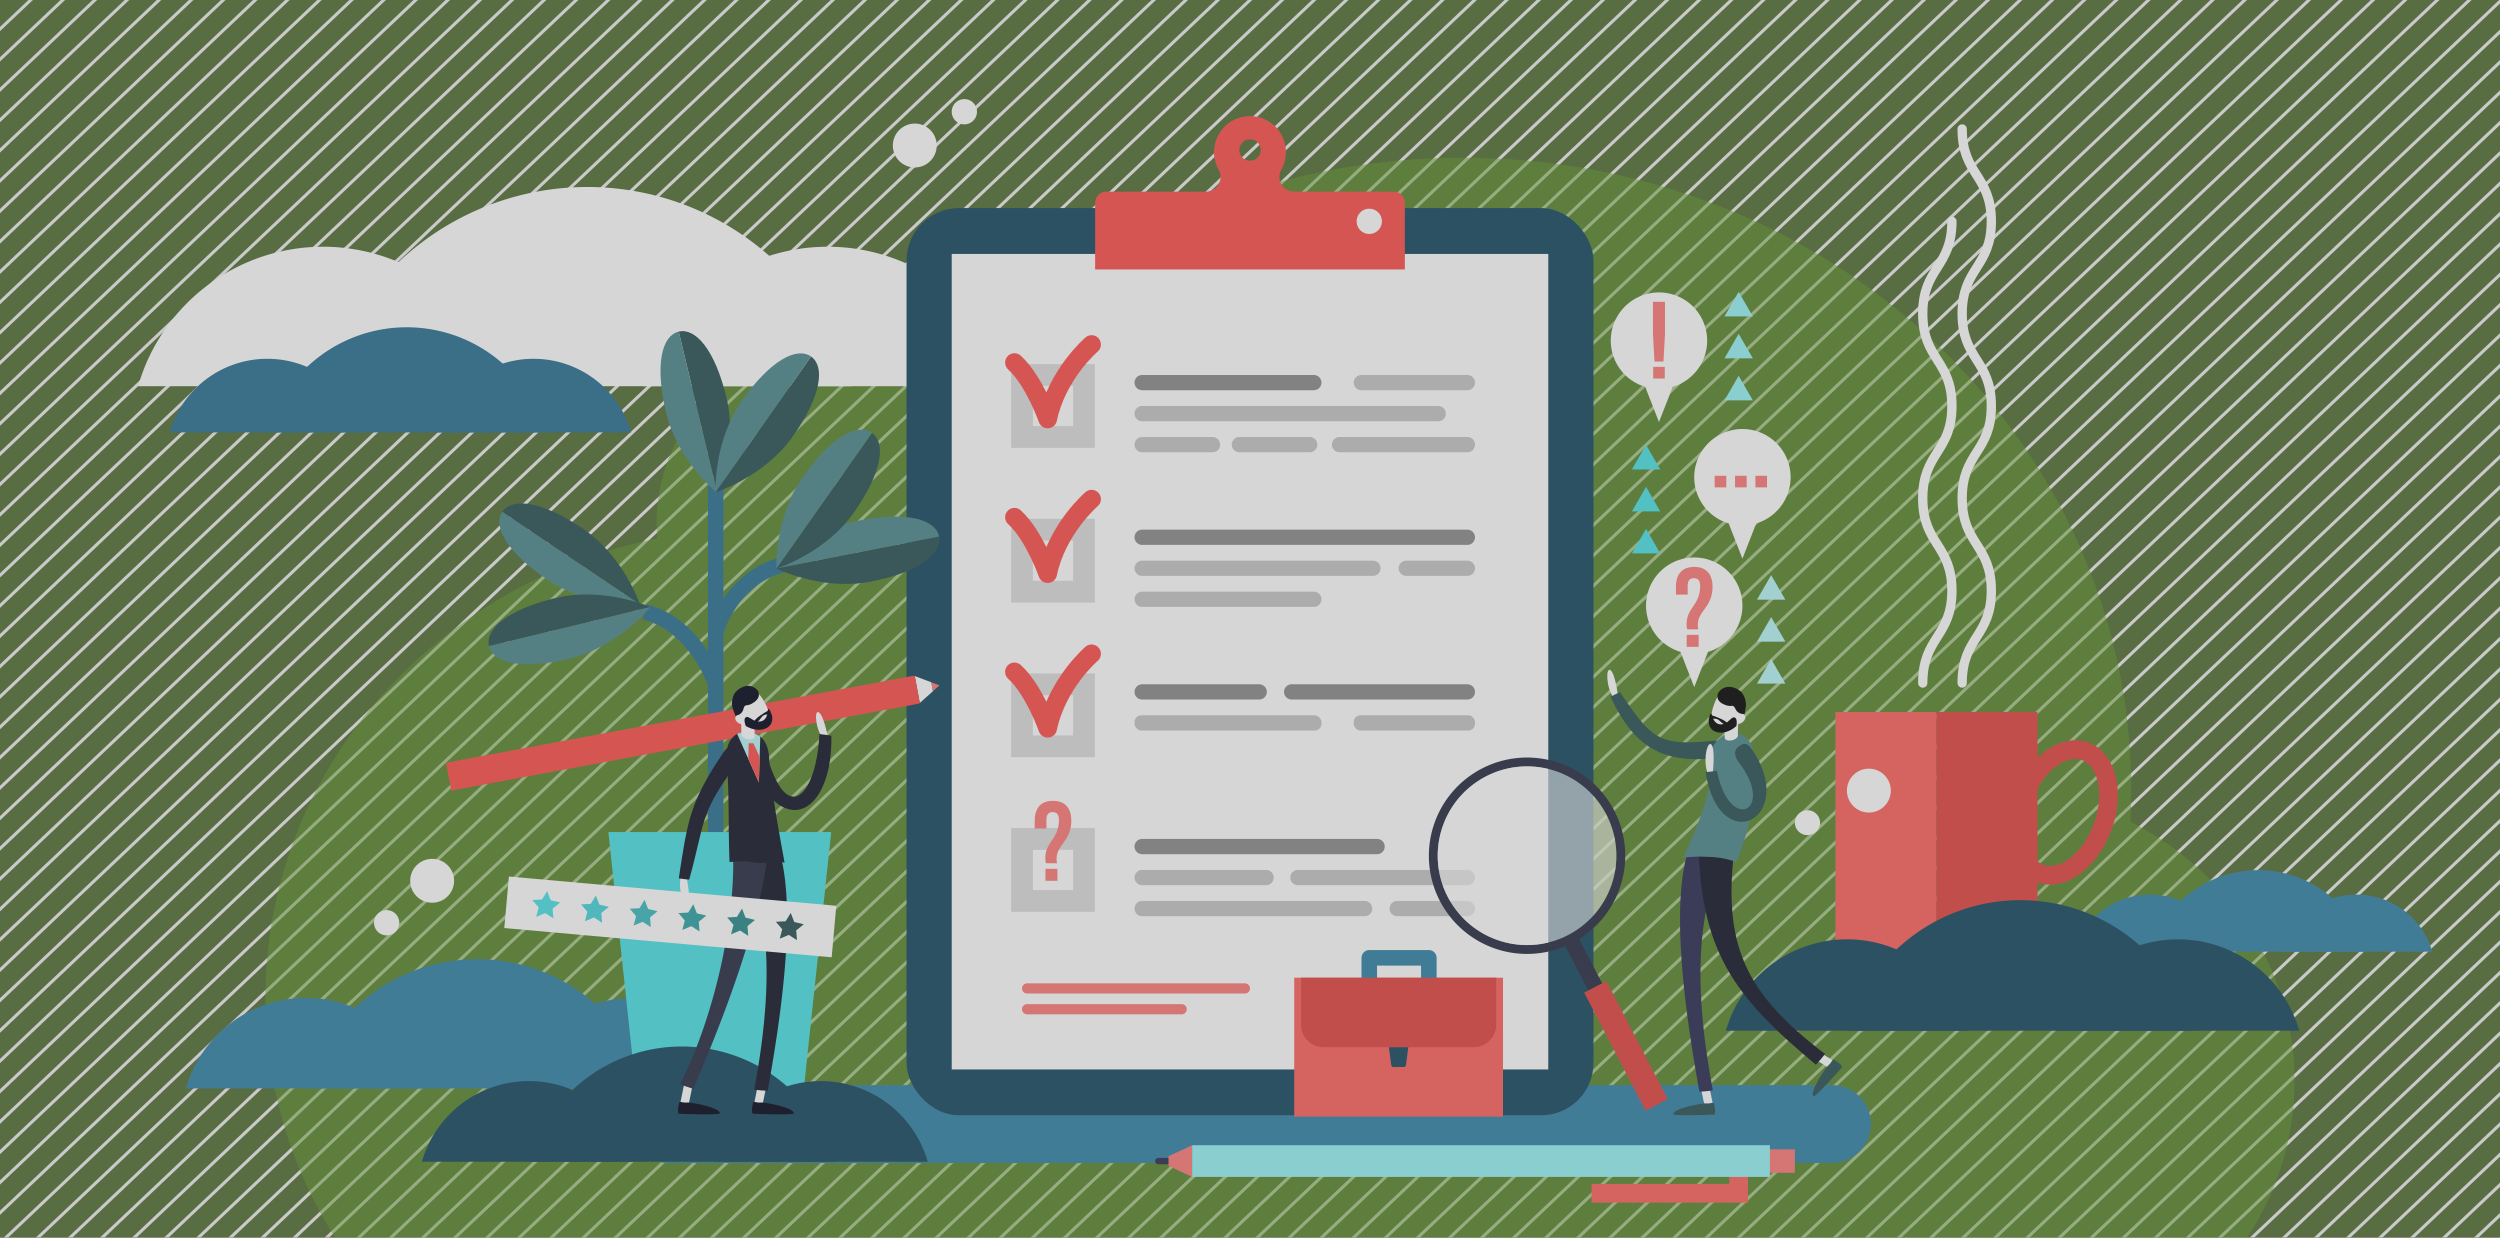<svg xmlns="http://www.w3.org/2000/svg" xmlns:xlink="http://www.w3.org/1999/xlink" width="804.018" height="398.023" viewBox="0 0 804.018 398.023">
  <rect x="0" y="0" width="804.018" height="398.023" fill="#333333" stroke="none"/>
  <defs>
    <clipPath id="clip-path">
      <rect id="Rectángulo_443" data-name="Rectángulo 443" width="804.018" height="398.023" transform="translate(1928.255 4013.019)" fill="none"/>
    </clipPath>
  </defs>
  <g id="Grupo_3865" data-name="Grupo 3865" transform="translate(-1995.255 -4029.019)">
    <g id="Grupo_3864" data-name="Grupo 3864" transform="translate(67 16)" opacity="0.8">
      <rect id="Rectángulo_442" data-name="Rectángulo 442" width="804.018" height="398.023" transform="translate(1928.255 4013.019)" fill="#91c45b" opacity="0.5"/>
      <g id="Grupo_801" data-name="Grupo 801">
        <g id="Grupo_800" data-name="Grupo 800" clip-path="url(#clip-path)">
          <g id="Grupo_799" data-name="Grupo 799">
            <line id="Línea_10" data-name="Línea 10" x1="664.25" y2="628.342" transform="translate(1704.842 3605.355)" fill="none" stroke="#f0f0f0" stroke-miterlimit="10" stroke-width="1"/>
            <line id="Línea_11" data-name="Línea 11" x1="664.25" y2="628.342" transform="translate(1710.001 3610.236)" fill="none" stroke="#f0f0f0" stroke-miterlimit="10" stroke-width="1"/>
            <line id="Línea_12" data-name="Línea 12" x1="664.25" y2="628.342" transform="translate(1715.161 3615.116)" fill="none" stroke="#f0f0f0" stroke-miterlimit="10" stroke-width="1"/>
            <line id="Línea_13" data-name="Línea 13" x1="664.25" y2="628.342" transform="translate(1720.321 3619.997)" fill="none" stroke="#f0f0f0" stroke-miterlimit="10" stroke-width="1"/>
            <line id="Línea_14" data-name="Línea 14" x1="664.25" y2="628.342" transform="translate(1725.481 3624.878)" fill="none" stroke="#f0f0f0" stroke-miterlimit="10" stroke-width="1"/>
            <line id="Línea_15" data-name="Línea 15" x1="664.25" y2="628.342" transform="translate(1730.641 3629.759)" fill="none" stroke="#f0f0f0" stroke-miterlimit="10" stroke-width="1"/>
            <line id="Línea_16" data-name="Línea 16" x1="664.25" y2="628.342" transform="translate(1735.8 3634.64)" fill="none" stroke="#f0f0f0" stroke-miterlimit="10" stroke-width="1"/>
            <line id="Línea_17" data-name="Línea 17" x1="664.25" y2="628.342" transform="translate(1740.96 3639.521)" fill="none" stroke="#f0f0f0" stroke-miterlimit="10" stroke-width="1"/>
            <line id="Línea_18" data-name="Línea 18" x1="664.25" y2="628.342" transform="translate(1746.12 3644.402)" fill="none" stroke="#f0f0f0" stroke-miterlimit="10" stroke-width="1"/>
            <line id="Línea_19" data-name="Línea 19" x1="664.25" y2="628.342" transform="translate(1751.28 3649.282)" fill="none" stroke="#f0f0f0" stroke-miterlimit="10" stroke-width="1"/>
            <line id="Línea_20" data-name="Línea 20" x1="664.25" y2="628.342" transform="translate(1756.44 3654.163)" fill="none" stroke="#f0f0f0" stroke-miterlimit="10" stroke-width="1"/>
            <line id="Línea_21" data-name="Línea 21" x1="664.25" y2="628.342" transform="translate(1761.599 3659.044)" fill="none" stroke="#f0f0f0" stroke-miterlimit="10" stroke-width="1"/>
            <line id="Línea_22" data-name="Línea 22" x1="664.25" y2="628.342" transform="translate(1766.759 3663.925)" fill="none" stroke="#f0f0f0" stroke-miterlimit="10" stroke-width="1"/>
            <line id="Línea_23" data-name="Línea 23" x1="664.25" y2="628.342" transform="translate(1771.919 3668.806)" fill="none" stroke="#f0f0f0" stroke-miterlimit="10" stroke-width="1"/>
            <line id="Línea_24" data-name="Línea 24" x1="664.25" y2="628.342" transform="translate(1777.079 3673.687)" fill="none" stroke="#f0f0f0" stroke-miterlimit="10" stroke-width="1"/>
            <line id="Línea_25" data-name="Línea 25" x1="664.25" y2="628.342" transform="translate(1782.239 3678.568)" fill="none" stroke="#f0f0f0" stroke-miterlimit="10" stroke-width="1"/>
            <line id="Línea_26" data-name="Línea 26" x1="664.25" y2="628.342" transform="translate(1787.398 3683.448)" fill="none" stroke="#f0f0f0" stroke-miterlimit="10" stroke-width="1"/>
            <line id="Línea_27" data-name="Línea 27" x1="664.25" y2="628.342" transform="translate(1792.558 3688.329)" fill="none" stroke="#f0f0f0" stroke-miterlimit="10" stroke-width="1"/>
            <line id="Línea_28" data-name="Línea 28" x1="664.25" y2="628.342" transform="translate(1797.718 3693.21)" fill="none" stroke="#f0f0f0" stroke-miterlimit="10" stroke-width="1"/>
            <line id="Línea_29" data-name="Línea 29" x1="664.25" y2="628.342" transform="translate(1802.878 3698.091)" fill="none" stroke="#f0f0f0" stroke-miterlimit="10" stroke-width="1"/>
            <line id="Línea_30" data-name="Línea 30" x1="664.25" y2="628.342" transform="translate(1808.037 3702.972)" fill="none" stroke="#f0f0f0" stroke-miterlimit="10" stroke-width="1"/>
            <line id="Línea_31" data-name="Línea 31" x1="664.25" y2="628.342" transform="translate(1813.197 3707.853)" fill="none" stroke="#f0f0f0" stroke-miterlimit="10" stroke-width="1"/>
            <line id="Línea_32" data-name="Línea 32" x1="664.25" y2="628.342" transform="translate(1818.357 3712.734)" fill="none" stroke="#f0f0f0" stroke-miterlimit="10" stroke-width="1"/>
            <line id="Línea_33" data-name="Línea 33" x1="664.25" y2="628.342" transform="translate(1823.517 3717.615)" fill="none" stroke="#f0f0f0" stroke-miterlimit="10" stroke-width="1"/>
            <line id="Línea_34" data-name="Línea 34" x1="664.25" y2="628.342" transform="translate(1828.677 3722.495)" fill="none" stroke="#f0f0f0" stroke-miterlimit="10" stroke-width="1"/>
            <line id="Línea_35" data-name="Línea 35" x1="664.25" y2="628.342" transform="translate(1833.836 3727.376)" fill="none" stroke="#f0f0f0" stroke-miterlimit="10" stroke-width="1"/>
            <line id="Línea_36" data-name="Línea 36" x1="664.25" y2="628.342" transform="translate(1838.996 3732.257)" fill="none" stroke="#f0f0f0" stroke-miterlimit="10" stroke-width="1"/>
            <line id="Línea_37" data-name="Línea 37" x1="664.25" y2="628.342" transform="translate(1844.156 3737.138)" fill="none" stroke="#f0f0f0" stroke-miterlimit="10" stroke-width="1"/>
            <line id="Línea_38" data-name="Línea 38" x1="664.25" y2="628.342" transform="translate(1849.316 3742.019)" fill="none" stroke="#f0f0f0" stroke-miterlimit="10" stroke-width="1"/>
            <line id="Línea_39" data-name="Línea 39" x1="664.25" y2="628.342" transform="translate(1854.476 3746.9)" fill="none" stroke="#f0f0f0" stroke-miterlimit="10" stroke-width="1"/>
            <line id="Línea_40" data-name="Línea 40" x1="664.25" y2="628.342" transform="translate(1859.635 3751.781)" fill="none" stroke="#f0f0f0" stroke-miterlimit="10" stroke-width="1"/>
            <line id="Línea_41" data-name="Línea 41" x1="664.25" y2="628.342" transform="translate(1864.795 3756.661)" fill="none" stroke="#f0f0f0" stroke-miterlimit="10" stroke-width="1"/>
            <line id="Línea_42" data-name="Línea 42" x1="664.25" y2="628.342" transform="translate(1869.955 3761.542)" fill="none" stroke="#f0f0f0" stroke-miterlimit="10" stroke-width="1"/>
            <line id="Línea_43" data-name="Línea 43" x1="664.25" y2="628.342" transform="translate(1875.115 3766.423)" fill="none" stroke="#f0f0f0" stroke-miterlimit="10" stroke-width="1"/>
            <line id="Línea_44" data-name="Línea 44" x1="664.25" y2="628.342" transform="translate(1880.274 3771.304)" fill="none" stroke="#f0f0f0" stroke-miterlimit="10" stroke-width="1"/>
            <line id="Línea_45" data-name="Línea 45" x1="664.25" y2="628.342" transform="translate(1885.434 3776.185)" fill="none" stroke="#f0f0f0" stroke-miterlimit="10" stroke-width="1"/>
            <line id="Línea_46" data-name="Línea 46" x1="664.25" y2="628.342" transform="translate(1890.594 3781.066)" fill="none" stroke="#f0f0f0" stroke-miterlimit="10" stroke-width="1"/>
            <line id="Línea_47" data-name="Línea 47" x1="664.25" y2="628.342" transform="translate(1895.754 3785.947)" fill="none" stroke="#f0f0f0" stroke-miterlimit="10" stroke-width="1"/>
            <line id="Línea_48" data-name="Línea 48" x1="664.25" y2="628.342" transform="translate(1900.914 3790.827)" fill="none" stroke="#f0f0f0" stroke-miterlimit="10" stroke-width="1"/>
            <line id="Línea_49" data-name="Línea 49" x1="664.25" y2="628.342" transform="translate(1906.073 3795.708)" fill="none" stroke="#f0f0f0" stroke-miterlimit="10" stroke-width="1"/>
            <line id="Línea_50" data-name="Línea 50" x1="664.25" y2="628.342" transform="translate(1911.233 3800.589)" fill="none" stroke="#f0f0f0" stroke-miterlimit="10" stroke-width="1"/>
            <line id="Línea_51" data-name="Línea 51" x1="664.25" y2="628.342" transform="translate(1916.393 3805.47)" fill="none" stroke="#f0f0f0" stroke-miterlimit="10" stroke-width="1"/>
            <line id="Línea_52" data-name="Línea 52" x1="664.25" y2="628.342" transform="translate(1921.553 3810.351)" fill="none" stroke="#f0f0f0" stroke-miterlimit="10" stroke-width="1"/>
            <line id="Línea_53" data-name="Línea 53" x1="664.25" y2="628.342" transform="translate(1926.713 3815.231)" fill="none" stroke="#f0f0f0" stroke-miterlimit="10" stroke-width="1"/>
            <line id="Línea_54" data-name="Línea 54" x1="664.25" y2="628.342" transform="translate(1931.872 3820.112)" fill="none" stroke="#f0f0f0" stroke-miterlimit="10" stroke-width="1"/>
            <line id="Línea_55" data-name="Línea 55" x1="664.25" y2="628.342" transform="translate(1937.032 3824.993)" fill="none" stroke="#f0f0f0" stroke-miterlimit="10" stroke-width="1"/>
            <line id="Línea_56" data-name="Línea 56" x1="664.25" y2="628.342" transform="translate(1942.192 3829.874)" fill="none" stroke="#f0f0f0" stroke-miterlimit="10" stroke-width="1"/>
            <line id="Línea_57" data-name="Línea 57" x1="664.25" y2="628.342" transform="translate(1947.352 3834.755)" fill="none" stroke="#f0f0f0" stroke-miterlimit="10" stroke-width="1"/>
            <line id="Línea_58" data-name="Línea 58" x1="664.25" y2="628.342" transform="translate(1952.511 3839.636)" fill="none" stroke="#f0f0f0" stroke-miterlimit="10" stroke-width="1"/>
            <line id="Línea_59" data-name="Línea 59" x1="664.25" y2="628.342" transform="translate(1957.671 3844.517)" fill="none" stroke="#f0f0f0" stroke-miterlimit="10" stroke-width="1"/>
            <line id="Línea_60" data-name="Línea 60" x1="664.25" y2="628.342" transform="translate(1962.831 3849.397)" fill="none" stroke="#f0f0f0" stroke-miterlimit="10" stroke-width="1"/>
            <line id="Línea_61" data-name="Línea 61" x1="664.25" y2="628.342" transform="translate(1967.991 3854.278)" fill="none" stroke="#f0f0f0" stroke-miterlimit="10" stroke-width="1"/>
            <line id="Línea_62" data-name="Línea 62" x1="664.25" y2="628.342" transform="translate(1973.151 3859.159)" fill="none" stroke="#f0f0f0" stroke-miterlimit="10" stroke-width="1"/>
            <line id="Línea_63" data-name="Línea 63" x1="664.25" y2="628.342" transform="translate(1978.31 3864.04)" fill="none" stroke="#f0f0f0" stroke-miterlimit="10" stroke-width="1"/>
            <line id="Línea_64" data-name="Línea 64" x1="664.25" y2="628.342" transform="translate(1983.47 3868.921)" fill="none" stroke="#f0f0f0" stroke-miterlimit="10" stroke-width="1"/>
            <line id="Línea_65" data-name="Línea 65" x1="664.25" y2="628.342" transform="translate(1988.63 3873.802)" fill="none" stroke="#f0f0f0" stroke-miterlimit="10" stroke-width="1"/>
            <line id="Línea_66" data-name="Línea 66" x1="664.25" y2="628.342" transform="translate(1993.79 3878.683)" fill="none" stroke="#f0f0f0" stroke-miterlimit="10" stroke-width="1"/>
            <line id="Línea_67" data-name="Línea 67" x1="664.25" y2="628.342" transform="translate(1998.95 3883.563)" fill="none" stroke="#f0f0f0" stroke-miterlimit="10" stroke-width="1"/>
            <line id="Línea_68" data-name="Línea 68" x1="664.25" y2="628.342" transform="translate(2004.109 3888.444)" fill="none" stroke="#f0f0f0" stroke-miterlimit="10" stroke-width="1"/>
            <line id="Línea_69" data-name="Línea 69" x1="664.25" y2="628.342" transform="translate(2009.269 3893.325)" fill="none" stroke="#f0f0f0" stroke-miterlimit="10" stroke-width="1"/>
            <line id="Línea_70" data-name="Línea 70" x1="664.25" y2="628.342" transform="translate(2014.429 3898.206)" fill="none" stroke="#f0f0f0" stroke-miterlimit="10" stroke-width="1"/>
            <line id="Línea_71" data-name="Línea 71" x1="664.25" y2="628.342" transform="translate(2019.589 3903.087)" fill="none" stroke="#f0f0f0" stroke-miterlimit="10" stroke-width="1"/>
            <line id="Línea_72" data-name="Línea 72" x1="664.25" y2="628.342" transform="translate(2024.748 3907.968)" fill="none" stroke="#f0f0f0" stroke-miterlimit="10" stroke-width="1"/>
            <line id="Línea_73" data-name="Línea 73" x1="664.25" y2="628.342" transform="translate(2029.908 3912.849)" fill="none" stroke="#f0f0f0" stroke-miterlimit="10" stroke-width="1"/>
            <line id="Línea_74" data-name="Línea 74" x1="664.25" y2="628.342" transform="translate(2035.068 3917.729)" fill="none" stroke="#f0f0f0" stroke-miterlimit="10" stroke-width="1"/>
            <line id="Línea_75" data-name="Línea 75" x1="664.25" y2="628.342" transform="translate(2040.228 3922.61)" fill="none" stroke="#f0f0f0" stroke-miterlimit="10" stroke-width="1"/>
            <line id="Línea_76" data-name="Línea 76" x1="664.25" y2="628.342" transform="translate(2045.388 3927.491)" fill="none" stroke="#f0f0f0" stroke-miterlimit="10" stroke-width="1"/>
            <line id="Línea_77" data-name="Línea 77" x1="664.25" y2="628.342" transform="translate(2050.547 3932.372)" fill="none" stroke="#f0f0f0" stroke-miterlimit="10" stroke-width="1"/>
            <line id="Línea_78" data-name="Línea 78" x1="664.25" y2="628.342" transform="translate(2055.707 3937.253)" fill="none" stroke="#f0f0f0" stroke-miterlimit="10" stroke-width="1"/>
            <line id="Línea_79" data-name="Línea 79" x1="664.25" y2="628.342" transform="translate(2060.867 3942.134)" fill="none" stroke="#f0f0f0" stroke-miterlimit="10" stroke-width="1"/>
            <line id="Línea_80" data-name="Línea 80" x1="664.25" y2="628.342" transform="translate(2066.027 3947.015)" fill="none" stroke="#f0f0f0" stroke-miterlimit="10" stroke-width="1"/>
            <line id="Línea_81" data-name="Línea 81" x1="664.25" y2="628.342" transform="translate(2071.187 3951.896)" fill="none" stroke="#f0f0f0" stroke-miterlimit="10" stroke-width="1"/>
            <line id="Línea_82" data-name="Línea 82" x1="664.25" y2="628.342" transform="translate(2076.346 3956.776)" fill="none" stroke="#f0f0f0" stroke-miterlimit="10" stroke-width="1"/>
            <line id="Línea_83" data-name="Línea 83" x1="664.25" y2="628.342" transform="translate(2081.506 3961.657)" fill="none" stroke="#f0f0f0" stroke-miterlimit="10" stroke-width="1"/>
            <line id="Línea_84" data-name="Línea 84" x1="664.25" y2="628.342" transform="translate(2086.666 3966.538)" fill="none" stroke="#f0f0f0" stroke-miterlimit="10" stroke-width="1"/>
            <line id="Línea_85" data-name="Línea 85" x1="664.25" y2="628.342" transform="translate(2091.826 3971.419)" fill="none" stroke="#f0f0f0" stroke-miterlimit="10" stroke-width="1"/>
            <line id="Línea_86" data-name="Línea 86" x1="664.25" y2="628.342" transform="translate(2096.986 3976.3)" fill="none" stroke="#f0f0f0" stroke-miterlimit="10" stroke-width="1"/>
            <line id="Línea_87" data-name="Línea 87" x1="664.25" y2="628.342" transform="translate(2102.145 3981.181)" fill="none" stroke="#f0f0f0" stroke-miterlimit="10" stroke-width="1"/>
            <line id="Línea_88" data-name="Línea 88" x1="664.25" y2="628.342" transform="translate(2107.305 3986.062)" fill="none" stroke="#f0f0f0" stroke-miterlimit="10" stroke-width="1"/>
            <line id="Línea_89" data-name="Línea 89" x1="664.25" y2="628.342" transform="translate(2112.465 3990.942)" fill="none" stroke="#f0f0f0" stroke-miterlimit="10" stroke-width="1"/>
            <line id="Línea_90" data-name="Línea 90" x1="664.25" y2="628.342" transform="translate(2117.625 3995.823)" fill="none" stroke="#f0f0f0" stroke-miterlimit="10" stroke-width="1"/>
            <line id="Línea_91" data-name="Línea 91" x1="664.25" y2="628.342" transform="translate(2122.784 4000.704)" fill="none" stroke="#f0f0f0" stroke-miterlimit="10" stroke-width="1"/>
            <line id="Línea_92" data-name="Línea 92" x1="664.25" y2="628.342" transform="translate(2127.944 4005.585)" fill="none" stroke="#f0f0f0" stroke-miterlimit="10" stroke-width="1"/>
            <line id="Línea_93" data-name="Línea 93" x1="664.25" y2="628.342" transform="translate(2133.104 4010.466)" fill="none" stroke="#f0f0f0" stroke-miterlimit="10" stroke-width="1"/>
            <line id="Línea_94" data-name="Línea 94" x1="664.25" y2="628.342" transform="translate(2138.264 4015.347)" fill="none" stroke="#f0f0f0" stroke-miterlimit="10" stroke-width="1"/>
            <line id="Línea_95" data-name="Línea 95" x1="664.25" y2="628.342" transform="translate(2143.424 4020.228)" fill="none" stroke="#f0f0f0" stroke-miterlimit="10" stroke-width="1"/>
            <line id="Línea_96" data-name="Línea 96" x1="664.25" y2="628.342" transform="translate(2148.583 4025.108)" fill="none" stroke="#f0f0f0" stroke-miterlimit="10" stroke-width="1"/>
            <line id="Línea_97" data-name="Línea 97" x1="664.25" y2="628.342" transform="translate(2153.743 4029.989)" fill="none" stroke="#f0f0f0" stroke-miterlimit="10" stroke-width="1"/>
            <line id="Línea_98" data-name="Línea 98" x1="664.25" y2="628.342" transform="translate(2158.903 4034.87)" fill="none" stroke="#f0f0f0" stroke-miterlimit="10" stroke-width="1"/>
            <line id="Línea_99" data-name="Línea 99" x1="664.25" y2="628.342" transform="translate(2164.063 4039.751)" fill="none" stroke="#f0f0f0" stroke-miterlimit="10" stroke-width="1"/>
            <line id="Línea_100" data-name="Línea 100" x1="664.25" y2="628.342" transform="translate(2169.222 4044.632)" fill="none" stroke="#f0f0f0" stroke-miterlimit="10" stroke-width="1"/>
            <line id="Línea_101" data-name="Línea 101" x1="664.25" y2="628.342" transform="translate(2174.382 4049.513)" fill="none" stroke="#f0f0f0" stroke-miterlimit="10" stroke-width="1"/>
            <line id="Línea_102" data-name="Línea 102" x1="664.25" y2="628.342" transform="translate(2179.542 4054.394)" fill="none" stroke="#f0f0f0" stroke-miterlimit="10" stroke-width="1"/>
            <line id="Línea_103" data-name="Línea 103" x1="664.25" y2="628.342" transform="translate(2184.702 4059.274)" fill="none" stroke="#f0f0f0" stroke-miterlimit="10" stroke-width="1"/>
            <line id="Línea_104" data-name="Línea 104" x1="664.25" y2="628.342" transform="translate(2189.862 4064.155)" fill="none" stroke="#f0f0f0" stroke-miterlimit="10" stroke-width="1"/>
            <line id="Línea_105" data-name="Línea 105" x1="664.25" y2="628.342" transform="translate(2195.021 4069.036)" fill="none" stroke="#f0f0f0" stroke-miterlimit="10" stroke-width="1"/>
            <line id="Línea_106" data-name="Línea 106" x1="664.25" y2="628.342" transform="translate(2200.181 4073.917)" fill="none" stroke="#f0f0f0" stroke-miterlimit="10" stroke-width="1"/>
            <line id="Línea_107" data-name="Línea 107" x1="664.25" y2="628.342" transform="translate(2205.341 4078.798)" fill="none" stroke="#f0f0f0" stroke-miterlimit="10" stroke-width="1"/>
            <line id="Línea_108" data-name="Línea 108" x1="664.25" y2="628.342" transform="translate(2210.501 4083.679)" fill="none" stroke="#f0f0f0" stroke-miterlimit="10" stroke-width="1"/>
            <line id="Línea_109" data-name="Línea 109" x1="664.25" y2="628.342" transform="translate(2215.661 4088.56)" fill="none" stroke="#f0f0f0" stroke-miterlimit="10" stroke-width="1"/>
            <line id="Línea_110" data-name="Línea 110" x1="664.25" y2="628.342" transform="translate(2220.82 4093.44)" fill="none" stroke="#f0f0f0" stroke-miterlimit="10" stroke-width="1"/>
            <line id="Línea_111" data-name="Línea 111" x1="664.25" y2="628.342" transform="translate(2225.98 4098.321)" fill="none" stroke="#f0f0f0" stroke-miterlimit="10" stroke-width="1"/>
            <line id="Línea_112" data-name="Línea 112" x1="664.25" y2="628.342" transform="translate(2231.14 4103.202)" fill="none" stroke="#f0f0f0" stroke-miterlimit="10" stroke-width="1"/>
            <line id="Línea_113" data-name="Línea 113" x1="664.25" y2="628.342" transform="translate(2236.3 4108.083)" fill="none" stroke="#f0f0f0" stroke-miterlimit="10" stroke-width="1"/>
            <line id="Línea_114" data-name="Línea 114" x1="664.25" y2="628.342" transform="translate(2241.459 4112.964)" fill="none" stroke="#f0f0f0" stroke-miterlimit="10" stroke-width="1"/>
            <line id="Línea_115" data-name="Línea 115" x1="664.25" y2="628.342" transform="translate(2246.619 4117.845)" fill="none" stroke="#f0f0f0" stroke-miterlimit="10" stroke-width="1"/>
            <line id="Línea_116" data-name="Línea 116" x1="664.25" y2="628.342" transform="translate(2251.779 4122.726)" fill="none" stroke="#f0f0f0" stroke-miterlimit="10" stroke-width="1"/>
            <line id="Línea_117" data-name="Línea 117" x1="664.25" y2="628.342" transform="translate(2256.939 4127.606)" fill="none" stroke="#f0f0f0" stroke-miterlimit="10" stroke-width="1"/>
            <line id="Línea_118" data-name="Línea 118" x1="664.25" y2="628.342" transform="translate(2262.099 4132.487)" fill="none" stroke="#f0f0f0" stroke-miterlimit="10" stroke-width="1"/>
            <line id="Línea_119" data-name="Línea 119" x1="664.25" y2="628.342" transform="translate(2267.258 4137.368)" fill="none" stroke="#f0f0f0" stroke-miterlimit="10" stroke-width="1"/>
            <line id="Línea_120" data-name="Línea 120" x1="664.25" y2="628.342" transform="translate(2272.418 4142.249)" fill="none" stroke="#f0f0f0" stroke-miterlimit="10" stroke-width="1"/>
            <line id="Línea_121" data-name="Línea 121" x1="664.25" y2="628.342" transform="translate(2277.578 4147.13)" fill="none" stroke="#f0f0f0" stroke-miterlimit="10" stroke-width="1"/>
            <line id="Línea_122" data-name="Línea 122" x1="664.25" y2="628.342" transform="translate(2282.738 4152.011)" fill="none" stroke="#f0f0f0" stroke-miterlimit="10" stroke-width="1"/>
            <line id="Línea_123" data-name="Línea 123" x1="664.25" y2="628.342" transform="translate(2285.628 4159.011)" fill="none" stroke="#f0f0f0" stroke-miterlimit="10" stroke-width="1"/>
            <line id="Línea_124" data-name="Línea 124" x1="664.25" y2="628.342" transform="translate(2288.518 4166.011)" fill="none" stroke="#f0f0f0" stroke-miterlimit="10" stroke-width="1"/>
            <line id="Línea_125" data-name="Línea 125" x1="664.25" y2="628.342" transform="translate(2291.408 4173.011)" fill="none" stroke="#f0f0f0" stroke-miterlimit="10" stroke-width="1"/>
            <line id="Línea_126" data-name="Línea 126" x1="664.25" y2="628.342" transform="translate(2294.298 4180.011)" fill="none" stroke="#f0f0f0" stroke-miterlimit="10" stroke-width="1"/>
            <line id="Línea_127" data-name="Línea 127" x1="664.25" y2="628.342" transform="translate(2297.188 4187.011)" fill="none" stroke="#f0f0f0" stroke-miterlimit="10" stroke-width="1"/>
          </g>
        </g>
      </g>
      <path id="Trazado_8018" data-name="Trazado 8018" d="M2666.2,4360.738a90.478,90.478,0,0,1-15.29,50.3H2036.02a144.191,144.191,0,0,1-22.4-77.183c0-72.5,54-133.053,126.037-147.662-.141-1.641-.221-3.295-.221-4.969,0-33.261,28.5-60.223,63.664-60.223a66.018,66.018,0,0,1,35.6,10.287c39.357-41.444,96.442-67.525,159.98-67.525,118.726,0,214.981,91.051,214.981,203.366q0,5.115-.268,10.166C2644.829,4293.258,2666.2,4324.637,2666.2,4360.738Z" fill="#70a83b" opacity="0.5"/>
      <g id="Grupo_802" data-name="Grupo 802">
        <path id="Trazado_8019" data-name="Trazado 8019" d="M2158.424,4294.225V4167.242" fill="none" stroke="#3d7e9c" stroke-miterlimit="10" stroke-width="5"/>
        <path id="Trazado_8020" data-name="Trazado 8020" d="M2158.2,4217s5.157-20.588,25.715-23.111" fill="none" stroke="#3d7e9c" stroke-miterlimit="10" stroke-width="5"/>
        <path id="Trazado_8021" data-name="Trazado 8021" d="M2158.2,4232.435s-6.216-18.472-22.677-22.649" fill="none" stroke="#3d7e9c" stroke-miterlimit="10" stroke-width="5"/>
      </g>
      <g id="Grupo_803" data-name="Grupo 803">
        <path id="Trazado_8022" data-name="Trazado 8022" d="M2026.625,4333.965a40.131,40.131,0,0,0-38.578,29.084H2065.2A40.134,40.134,0,0,0,2026.625,4333.965Z" fill="#458fb0"/>
        <path id="Trazado_8023" data-name="Trazado 8023" d="M2131.872,4333.965a40.132,40.132,0,0,0-38.578,29.084h77.157A40.132,40.132,0,0,0,2131.872,4333.965Z" fill="#458fb0"/>
        <path id="Trazado_8024" data-name="Trazado 8024" d="M2081.73,4321.506a57.324,57.324,0,0,0-55.1,41.543h110.21A57.324,57.324,0,0,0,2081.73,4321.506Z" fill="#458fb0"/>
      </g>
      <g id="Grupo_804" data-name="Grupo 804">
        <path id="Trazado_8025" data-name="Trazado 8025" d="M2032.162,4092.367a61.89,61.89,0,0,0-59.493,44.851h118.986A61.891,61.891,0,0,0,2032.162,4092.367Z" fill="#fff"/>
        <path id="Trazado_8026" data-name="Trazado 8026" d="M2194.467,4092.367a61.889,61.889,0,0,0-59.493,44.851h118.985A61.889,61.889,0,0,0,2194.467,4092.367Z" fill="#fff"/>
        <path id="Trazado_8027" data-name="Trazado 8027" d="M2117.141,4073.154a88.4,88.4,0,0,0-84.979,64.064H2202.12A88.4,88.4,0,0,0,2117.141,4073.154Z" fill="#fff"/>
      </g>
      <g id="Grupo_805" data-name="Grupo 805">
        <path id="Trazado_8028" data-name="Trazado 8028" d="M2014.221,4128.41a32.655,32.655,0,0,0-31.392,23.665h62.783A32.654,32.654,0,0,0,2014.221,4128.41Z" fill="#3d7e9c"/>
        <path id="Trazado_8029" data-name="Trazado 8029" d="M2099.861,4128.41a32.654,32.654,0,0,0-31.391,23.665h62.783A32.654,32.654,0,0,0,2099.861,4128.41Z" fill="#3d7e9c"/>
        <path id="Trazado_8030" data-name="Trazado 8030" d="M2059.06,4118.271a46.644,46.644,0,0,0-44.839,33.8H2103.9A46.643,46.643,0,0,0,2059.06,4118.271Z" fill="#3d7e9c"/>
      </g>
      <path id="Trazado_8031" data-name="Trazado 8031" d="M2517.443,4387.049H2143.085a12.526,12.526,0,0,1-12.527-12.527h0A12.527,12.527,0,0,1,2143.085,4362h374.358a12.527,12.527,0,0,1,12.526,12.527h0A12.526,12.526,0,0,1,2517.443,4387.049Z" fill="#458fb0"/>
      <g id="Grupo_806" data-name="Grupo 806">
        <path id="Trazado_8032" data-name="Trazado 8032" d="M2619.7,4300.733a25.331,25.331,0,0,0-24.35,18.358h48.7A25.331,25.331,0,0,0,2619.7,4300.733Z" fill="#458fb0"/>
        <path id="Trazado_8033" data-name="Trazado 8033" d="M2686.126,4300.733a25.331,25.331,0,0,0-24.35,18.358h48.7A25.331,25.331,0,0,0,2686.126,4300.733Z" fill="#458fb0"/>
        <path id="Trazado_8034" data-name="Trazado 8034" d="M2654.477,4292.869a36.181,36.181,0,0,0-34.781,26.222h69.562A36.181,36.181,0,0,0,2654.477,4292.869Z" fill="#458fb0"/>
      </g>
      <path id="Trazado_8035" data-name="Trazado 8035" d="M2186.69,4363.929h-53.874l-8.9-83.311h71.664Z" fill="#5be4e8"/>
      <g id="Grupo_813" data-name="Grupo 813">
        <rect id="Rectángulo_444" data-name="Rectángulo 444" width="220.923" height="291.762" rx="16.826" transform="translate(2219.802 4079.944)" fill="#2b596e"/>
        <rect id="Rectángulo_445" data-name="Rectángulo 445" width="262.281" height="191.859" transform="translate(2426.193 4094.684) rotate(90)" fill="#fff"/>
        <path id="Trazado_8036" data-name="Trazado 8036" d="M2376.439,4074.661h-31.957a4.754,4.754,0,0,1-4.754-4.755v0a4.834,4.834,0,0,1,.629-2.354,11.557,11.557,0,1,0-20.2-.016,4.876,4.876,0,0,1,.639,2.372,4.755,4.755,0,0,1-4.755,4.755h-31.957a3.629,3.629,0,0,0-3.629,3.629v21.384h99.609V4078.29A3.629,3.629,0,0,0,2376.439,4074.661Zm-46.175-9.967a3.434,3.434,0,1,1,3.433-3.434A3.433,3.433,0,0,1,2330.264,4064.694Z" fill="#fe5e5a"/>
        <rect id="Rectángulo_446" data-name="Rectángulo 446" width="19.941" height="19.941" transform="translate(2256.942 4133.622)" fill="none" stroke="#e0e0e0" stroke-miterlimit="10" stroke-width="7"/>
        <path id="Trazado_8037" data-name="Trazado 8037" d="M2279.316,4123.816s-11.085,9.476-14.119,23.949c0,0-4.291-12.3-10.687-18.142" fill="none" stroke="#fe5e5a" stroke-linecap="round" stroke-linejoin="round" stroke-width="6"/>
        <rect id="Rectángulo_447" data-name="Rectángulo 447" width="19.941" height="19.941" transform="translate(2256.942 4183.357)" fill="none" stroke="#e0e0e0" stroke-miterlimit="10" stroke-width="7"/>
        <path id="Trazado_8038" data-name="Trazado 8038" d="M2279.316,4173.551s-11.085,9.477-14.119,23.95c0,0-4.291-12.3-10.687-18.142" fill="none" stroke="#fe5e5a" stroke-linecap="round" stroke-linejoin="round" stroke-width="6"/>
        <rect id="Rectángulo_448" data-name="Rectángulo 448" width="19.941" height="19.941" transform="translate(2256.942 4233.093)" fill="none" stroke="#e0e0e0" stroke-miterlimit="10" stroke-width="7"/>
        <path id="Trazado_8039" data-name="Trazado 8039" d="M2279.316,4223.287s-11.085,9.476-14.119,23.949c0,0-4.291-12.3-10.687-18.142" fill="none" stroke="#fe5e5a" stroke-linecap="round" stroke-linejoin="round" stroke-width="6"/>
        <rect id="Rectángulo_449" data-name="Rectángulo 449" width="19.941" height="19.941" transform="translate(2256.942 4282.828)" fill="none" stroke="#e0e0e0" stroke-miterlimit="10" stroke-width="7"/>
        <g id="Grupo_807" data-name="Grupo 807">
          <path id="Trazado_8040" data-name="Trazado 8040" d="M2350.793,4138.523h-55.215a2.45,2.45,0,0,1-2.451-2.45h0a2.451,2.451,0,0,1,2.451-2.451h55.215a2.451,2.451,0,0,1,2.451,2.451h0A2.451,2.451,0,0,1,2350.793,4138.523Z" fill="#969696"/>
          <path id="Trazado_8041" data-name="Trazado 8041" d="M2400.174,4138.523h-34.1a2.45,2.45,0,0,1-2.451-2.45h0a2.451,2.451,0,0,1,2.451-2.451h34.1a2.451,2.451,0,0,1,2.451,2.451h0A2.45,2.45,0,0,1,2400.174,4138.523Z" fill="#cbcbcb"/>
          <path id="Trazado_8042" data-name="Trazado 8042" d="M2390.794,4148.494h-95.216a2.451,2.451,0,0,1-2.451-2.451h0a2.451,2.451,0,0,1,2.451-2.45h95.216a2.451,2.451,0,0,1,2.451,2.45h0A2.451,2.451,0,0,1,2390.794,4148.494Z" fill="#cbcbcb"/>
          <path id="Trazado_8043" data-name="Trazado 8043" d="M2318.209,4158.465h-22.631a2.451,2.451,0,0,1-2.451-2.451h0a2.451,2.451,0,0,1,2.451-2.451h22.631a2.451,2.451,0,0,1,2.451,2.451h0A2.451,2.451,0,0,1,2318.209,4158.465Z" fill="#cbcbcb"/>
          <path id="Trazado_8044" data-name="Trazado 8044" d="M2349.477,4158.465h-22.632a2.451,2.451,0,0,1-2.45-2.451h0a2.45,2.45,0,0,1,2.45-2.451h22.632a2.45,2.45,0,0,1,2.45,2.451h0A2.451,2.451,0,0,1,2349.477,4158.465Z" fill="#cbcbcb"/>
          <path id="Trazado_8045" data-name="Trazado 8045" d="M2400.174,4158.465h-41.106a2.452,2.452,0,0,1-2.451-2.451h0a2.451,2.451,0,0,1,2.451-2.451h41.106a2.451,2.451,0,0,1,2.451,2.451h0A2.451,2.451,0,0,1,2400.174,4158.465Z" fill="#cbcbcb"/>
        </g>
        <g id="Grupo_808" data-name="Grupo 808">
          <path id="Trazado_8046" data-name="Trazado 8046" d="M2400.174,4188.259h-104.6a2.45,2.45,0,0,1-2.451-2.451h0a2.451,2.451,0,0,1,2.451-2.451h104.6a2.451,2.451,0,0,1,2.451,2.451h0A2.45,2.45,0,0,1,2400.174,4188.259Z" fill="#969696"/>
          <path id="Trazado_8047" data-name="Trazado 8047" d="M2369.8,4198.229h-74.222a2.451,2.451,0,0,1-2.451-2.45h0a2.45,2.45,0,0,1,2.451-2.451H2369.8a2.45,2.45,0,0,1,2.451,2.451h0A2.45,2.45,0,0,1,2369.8,4198.229Z" fill="#cbcbcb"/>
          <path id="Trazado_8048" data-name="Trazado 8048" d="M2400.174,4198.229h-19.665a2.45,2.45,0,0,1-2.451-2.45h0a2.45,2.45,0,0,1,2.451-2.451h19.665a2.45,2.45,0,0,1,2.451,2.451h0A2.45,2.45,0,0,1,2400.174,4198.229Z" fill="#cbcbcb"/>
          <path id="Trazado_8049" data-name="Trazado 8049" d="M2350.793,4208.2h-55.215a2.451,2.451,0,0,1-2.451-2.451h0a2.451,2.451,0,0,1,2.451-2.45h55.215a2.451,2.451,0,0,1,2.451,2.45h0A2.451,2.451,0,0,1,2350.793,4208.2Z" fill="#cbcbcb"/>
        </g>
        <g id="Grupo_809" data-name="Grupo 809">
          <path id="Trazado_8050" data-name="Trazado 8050" d="M2328.623,4332.557h-70.04a1.642,1.642,0,0,1-1.641-1.641h0a1.641,1.641,0,0,1,1.641-1.641h70.04a1.641,1.641,0,0,1,1.641,1.641h0A1.642,1.642,0,0,1,2328.623,4332.557Z" fill="#fe8784"/>
          <path id="Trazado_8051" data-name="Trazado 8051" d="M2308.284,4339.233h-49.7a1.641,1.641,0,0,1-1.641-1.641h0a1.641,1.641,0,0,1,1.641-1.641h49.7a1.641,1.641,0,0,1,1.641,1.641h0A1.641,1.641,0,0,1,2308.284,4339.233Z" fill="#fe8784"/>
        </g>
        <g id="Grupo_810" data-name="Grupo 810">
          <path id="Trazado_8052" data-name="Trazado 8052" d="M2333.229,4237.994h-37.651a2.451,2.451,0,0,1-2.451-2.451h0a2.451,2.451,0,0,1,2.451-2.45h37.651a2.451,2.451,0,0,1,2.451,2.45h0A2.451,2.451,0,0,1,2333.229,4237.994Z" fill="#969696"/>
          <path id="Trazado_8053" data-name="Trazado 8053" d="M2400.174,4237.994h-56.516a2.451,2.451,0,0,1-2.451-2.451h0a2.45,2.45,0,0,1,2.451-2.45h56.516a2.45,2.45,0,0,1,2.451,2.45h0A2.451,2.451,0,0,1,2400.174,4237.994Z" fill="#969696"/>
          <rect id="Rectángulo_450" data-name="Rectángulo 450" width="60.117" height="4.902" rx="2.167" transform="translate(2293.127 4243.063)" fill="#cbcbcb"/>
          <rect id="Rectángulo_451" data-name="Rectángulo 451" width="39.004" height="4.902" rx="2.167" transform="translate(2363.621 4243.063)" fill="#cbcbcb"/>
        </g>
        <g id="Grupo_811" data-name="Grupo 811">
          <path id="Trazado_8054" data-name="Trazado 8054" d="M2371.14,4287.73h-75.562a2.451,2.451,0,0,1-2.451-2.451h0a2.45,2.45,0,0,1,2.451-2.451h75.562a2.45,2.45,0,0,1,2.451,2.451h0A2.451,2.451,0,0,1,2371.14,4287.73Z" fill="#969696"/>
          <path id="Trazado_8055" data-name="Trazado 8055" d="M2335.44,4297.7h-39.862a2.451,2.451,0,0,1-2.451-2.45h0a2.451,2.451,0,0,1,2.451-2.451h39.862a2.451,2.451,0,0,1,2.451,2.451h0A2.451,2.451,0,0,1,2335.44,4297.7Z" fill="#cbcbcb"/>
          <path id="Trazado_8056" data-name="Trazado 8056" d="M2400.174,4297.7h-54.506a2.45,2.45,0,0,1-2.451-2.45h0a2.451,2.451,0,0,1,2.451-2.451h54.506a2.451,2.451,0,0,1,2.451,2.451h0A2.45,2.45,0,0,1,2400.174,4297.7Z" fill="#cbcbcb"/>
          <path id="Trazado_8057" data-name="Trazado 8057" d="M2367.12,4307.671h-71.542a2.45,2.45,0,0,1-2.451-2.451h0a2.451,2.451,0,0,1,2.451-2.451h71.542a2.451,2.451,0,0,1,2.451,2.451h0A2.45,2.45,0,0,1,2367.12,4307.671Z" fill="#cbcbcb"/>
          <path id="Trazado_8058" data-name="Trazado 8058" d="M2400.174,4307.671H2377.6a2.45,2.45,0,0,1-2.45-2.451h0a2.451,2.451,0,0,1,2.45-2.451h22.569a2.451,2.451,0,0,1,2.451,2.451h0A2.45,2.45,0,0,1,2400.174,4307.671Z" fill="#cbcbcb"/>
        </g>
        <g id="Grupo_812" data-name="Grupo 812">
          <path id="Trazado_8059" data-name="Trazado 8059" d="M2264.662,4290.66a4.738,4.738,0,0,1-.218-1.562c0-5.556,4.357-6.064,4.357-12.383,0-1.816-.726-2.506-2-2.506s-2,.69-2,2.506v2.76h-3.777v-2.506c0-4.067,2-6.391,5.883-6.391s5.883,2.324,5.883,6.391c0,6.609-4.721,7.626-4.721,12.274a6.266,6.266,0,0,0,.145,1.417Zm3.667,1.779v3.849h-3.849v-3.849Z" fill="#fe8784"/>
        </g>
      </g>
      <g id="Grupo_815" data-name="Grupo 815">
        <path id="Trazado_8060" data-name="Trazado 8060" d="M2488.634,4207.809a15.5,15.5,0,1,0-19.927,14.851l4.43,11.329,4.431-11.329A15.5,15.5,0,0,0,2488.634,4207.809Z" fill="#fff"/>
        <g id="Grupo_814" data-name="Grupo 814">
          <path id="Trazado_8061" data-name="Trazado 8061" d="M2470.886,4215.427a4.759,4.759,0,0,1-.218-1.562c0-5.556,4.358-6.064,4.358-12.383,0-1.816-.727-2.506-2-2.506s-2,.69-2,2.506v2.76h-3.776v-2.506c0-4.067,2-6.391,5.882-6.391s5.883,2.324,5.883,6.391c0,6.609-4.721,7.626-4.721,12.274a6.242,6.242,0,0,0,.146,1.417Zm3.668,1.779v3.849h-3.85v-3.849Z" fill="#fe8784"/>
        </g>
      </g>
      <g id="Grupo_816" data-name="Grupo 816">
        <path id="Trazado_8062" data-name="Trazado 8062" d="M2457.641,4183.1l-4.558,7.9h9.116Z" fill="#5be4e8"/>
        <path id="Trazado_8063" data-name="Trazado 8063" d="M2457.641,4169.6l-4.558,7.895h9.116Z" fill="#5be4e8"/>
        <path id="Trazado_8064" data-name="Trazado 8064" d="M2457.641,4156.107l-4.558,7.895h9.116Z" fill="#5be4e8"/>
      </g>
      <g id="Grupo_817" data-name="Grupo 817">
        <path id="Trazado_8065" data-name="Trazado 8065" d="M2497.873,4224.976l-4.558,7.9h9.116Z" fill="#bef6f7"/>
        <path id="Trazado_8066" data-name="Trazado 8066" d="M2497.873,4211.479l-4.558,7.895h9.116Z" fill="#bef6f7"/>
        <path id="Trazado_8067" data-name="Trazado 8067" d="M2497.873,4197.982l-4.558,7.895h9.116Z" fill="#bef6f7"/>
      </g>
      <g id="Grupo_818" data-name="Grupo 818">
        <path id="Trazado_8068" data-name="Trazado 8068" d="M2487.419,4133.869l-4.558,7.9h9.116Z" fill="#a1f5f7"/>
        <path id="Trazado_8069" data-name="Trazado 8069" d="M2487.419,4120.372l-4.558,7.895h9.116Z" fill="#a1f5f7"/>
        <path id="Trazado_8070" data-name="Trazado 8070" d="M2487.419,4106.875l-4.558,7.895h9.116Z" fill="#a1f5f7"/>
      </g>
      <g id="Grupo_820" data-name="Grupo 820">
        <rect id="Rectángulo_452" data-name="Rectángulo 452" width="5.005" height="58.957" transform="matrix(0.887, -0.461, 0.461, 0.887, 2430.93, 4315.879)" fill="#3b3e54"/>
        <rect id="Rectángulo_453" data-name="Rectángulo 453" width="8.022" height="42.785" transform="translate(2437.742 4332.245) rotate(-27.483)" fill="#e65551"/>
        <g id="Grupo_819" data-name="Grupo 819">
          <path id="Trazado_8071" data-name="Trazado 8071" d="M2404.795,4260.214a31.579,31.579,0,1,0,42.588,13.443A31.578,31.578,0,0,0,2404.795,4260.214Zm27.832,53.506a28.733,28.733,0,1,1,12.231-38.75A28.733,28.733,0,0,1,2432.627,4313.72Z" fill="#3b3e54"/>
          <circle id="Elipse_47" data-name="Elipse 47" cx="28.733" cy="28.733" r="28.733" transform="matrix(0.857, -0.515, 0.515, 0.857, 2379.941, 4278.396)" fill="#fff" opacity="0.61"/>
        </g>
      </g>
      <rect id="Rectángulo_454" data-name="Rectángulo 454" width="67.145" height="44.682" transform="translate(2344.486 4327.455)" fill="#fe716d"/>
      <path id="Trazado_8072" data-name="Trazado 8072" d="M2368.622,4329.274v-8.216h19.16v8.878" fill="none" stroke="#458fb0" stroke-linecap="round" stroke-linejoin="round" stroke-width="5"/>
      <path id="Rectángulo_455" data-name="Rectángulo 455" d="M0,0H62.758a0,0,0,0,1,0,0V15.145a7.2,7.2,0,0,1-7.2,7.2H7.2a7.2,7.2,0,0,1-7.2-7.2V0A0,0,0,0,1,0,0Z" transform="translate(2346.679 4327.455)" fill="#e65551"/>
      <path id="Trazado_8073" data-name="Trazado 8073" d="M2379.743,4356.179h-3.37a.69.69,0,0,1-.683-.6l-.759-5.783h6.254l-.759,5.783A.689.689,0,0,1,2379.743,4356.179Z" fill="#2b596e"/>
      <g id="Grupo_821" data-name="Grupo 821">
        <path id="Trazado_8074" data-name="Trazado 8074" d="M2230.4,4233.441l-2.667-1.007.54,2.905Z" fill="#fe8784"/>
        <path id="Trazado_8075" data-name="Trazado 8075" d="M2228.274,4235.34l-.54-2.905-5.279-1.993,1.61,8.656Z" fill="#fff"/>
        <path id="Trazado_8076" data-name="Trazado 8076" d="M2222.455,4230.441l-.285-.108-150.467,27.98,1.667,8.967,150.467-27.98.228-.2Z" fill="#fe5e5a"/>
      </g>
      <g id="Grupo_823" data-name="Grupo 823">
        <path id="Trazado_8077" data-name="Trazado 8077" d="M2487.419,4389.188v7.6h-47.3" fill="none" stroke="#fe716d" stroke-miterlimit="10" stroke-width="6"/>
        <rect id="Rectángulo_456" data-name="Rectángulo 456" width="7.526" height="9.808" transform="translate(2495.683 4390.188) rotate(-90)" fill="#fe8784"/>
        <path id="Trazado_8078" data-name="Trazado 8078" d="M2307.3,4386.425h0a1.02,1.02,0,0,1-1.02,1.02h-5.5a1.02,1.02,0,0,1-1.021-1.02h0a1.021,1.021,0,0,1,1.021-1.02h5.5A1.02,1.02,0,0,1,2307.3,4386.425Z" fill="#3d4061"/>
        <g id="Grupo_822" data-name="Grupo 822">
          <path id="Trazado_8079" data-name="Trazado 8079" d="M2304.059,4384.866v3.118l7.6,3.538v-10.194Z" fill="#fe8784"/>
          <rect id="Rectángulo_457" data-name="Rectángulo 457" width="185.81" height="10.194" transform="translate(2311.66 4381.328)" fill="#a1f5f7"/>
        </g>
      </g>
      <g id="Grupo_824" data-name="Grupo 824">
        <path id="Trazado_8080" data-name="Trazado 8080" d="M2477.29,4122.571a15.5,15.5,0,1,0-19.927,14.851l4.43,11.329,4.431-11.329A15.5,15.5,0,0,0,2477.29,4122.571Z" fill="#fff"/>
        <path id="Trazado_8081" data-name="Trazado 8081" d="M2460.349,4129.288l-.493-8.913v-10.287h3.875v10.287l-.493,8.913Zm3.311,1.727v3.734h-3.734v-3.734Z" fill="#fe8784"/>
      </g>
      <g id="Grupo_826" data-name="Grupo 826">
        <path id="Trazado_8082" data-name="Trazado 8082" d="M2504.131,4166.5a15.5,15.5,0,1,0-19.927,14.85l4.43,11.33,4.431-11.33A15.5,15.5,0,0,0,2504.131,4166.5Z" fill="#fff"/>
        <g id="Grupo_825" data-name="Grupo 825">
          <path id="Trazado_8083" data-name="Trazado 8083" d="M2483.44,4166.031v3.734h-3.734v-3.734Z" fill="#fe8784"/>
          <path id="Trazado_8084" data-name="Trazado 8084" d="M2489.993,4166.031v3.734h-3.735v-3.734Z" fill="#fe8784"/>
          <path id="Trazado_8085" data-name="Trazado 8085" d="M2496.546,4166.031v3.734h-3.734v-3.734Z" fill="#fe8784"/>
        </g>
      </g>
      <g id="Grupo_828" data-name="Grupo 828">
        <g id="Grupo_827" data-name="Grupo 827">
          <rect id="Rectángulo_458" data-name="Rectángulo 458" width="32.497" height="90.545" transform="translate(2518.535 4242.012)" fill="#fe716d"/>
          <rect id="Rectángulo_459" data-name="Rectángulo 459" width="32.497" height="90.545" transform="translate(2551.032 4242.012)" fill="#e65551"/>
        </g>
        <ellipse id="Elipse_48" data-name="Elipse 48" cx="20.942" cy="13.642" rx="20.942" ry="13.642" transform="translate(2571.624 4289.25) rotate(-69.799)" fill="none" stroke="#e65551" stroke-miterlimit="10" stroke-width="6"/>
      </g>
      <path id="Trazado_8086" data-name="Trazado 8086" d="M2559.3,4232.68c0-14.847,9.381-14.847,9.381-29.694s-9.381-14.847-9.381-29.694,9.381-14.847,9.381-29.695-9.381-14.847-9.381-29.7,9.381-14.849,9.381-29.7-9.381-14.85-9.381-29.7" fill="none" stroke="#fff" stroke-linecap="round" stroke-linejoin="round" stroke-width="3"/>
      <path id="Trazado_8087" data-name="Trazado 8087" d="M2546.623,4232.68c0-14.847,9.38-14.847,9.38-29.694s-9.38-14.847-9.38-29.694,9.38-14.847,9.38-29.695-9.38-14.847-9.38-29.7,9.38-14.849,9.38-29.7" fill="none" stroke="#fff" stroke-linecap="round" stroke-linejoin="round" stroke-width="3"/>
      <g id="Grupo_829" data-name="Grupo 829">
        <path id="Trazado_8088" data-name="Trazado 8088" d="M2522.3,4315.108a40.574,40.574,0,0,0-39,29.4h78.006A40.574,40.574,0,0,0,2522.3,4315.108Z" fill="#2b596e"/>
        <path id="Trazado_8089" data-name="Trazado 8089" d="M2628.711,4315.108a40.574,40.574,0,0,0-39,29.4h78.006A40.575,40.575,0,0,0,2628.711,4315.108Z" fill="#2b596e"/>
        <path id="Trazado_8090" data-name="Trazado 8090" d="M2578.016,4302.512a57.956,57.956,0,0,0-55.712,42h111.424A57.955,57.955,0,0,0,2578.016,4302.512Z" fill="#2b596e"/>
      </g>
      <g id="Grupo_837" data-name="Grupo 837">
        <g id="Grupo_830" data-name="Grupo 830">
          <path id="Trazado_8091" data-name="Trazado 8091" d="M2518.152,4356.3a1.388,1.388,0,0,0,.17-.216,1.365,1.365,0,0,0-.42-1.883l-8.281-5.259a1.364,1.364,0,1,0-1.463,2.3l8.281,5.26A1.366,1.366,0,0,0,2518.152,4356.3Z" fill="#fff"/>
        </g>
        <path id="Trazado_8092" data-name="Trazado 8092" d="M2518.031,4353.812s3.111,1.825,2.6,2.5-8.684,9.686-9.139,9.346c-1.555-1.16,4.059-9.55,4.875-10.117S2517.587,4353.538,2518.031,4353.812Z" fill="#3c6063"/>
        <path id="Trazado_8093" data-name="Trazado 8093" d="M2448.56,4236.407s-.9-6.976-2.41-7.9-1.412,5.815,1.22,9.155Z" fill="#fff"/>
        <g id="Grupo_831" data-name="Grupo 831">
          <path id="Trazado_8094" data-name="Trazado 8094" d="M2449.213,4235.6c-1.012.526-2.013.994-3,1.488,7.427,15.95,16.419,21.545,33.576,19.792,2.624-.268,2.831-1.175,2.394-3.332.309-.266.317-.235,0,0-.438-2.158-1.051-2.492-3.716-2.223C2461.047,4253.087,2459.1,4249.942,2449.213,4235.6Z" fill="#3c6063"/>
        </g>
        <g id="Grupo_832" data-name="Grupo 832">
          <path id="Trazado_8095" data-name="Trazado 8095" d="M2477.781,4369.7a1.344,1.344,0,0,0,.274-.028,1.362,1.362,0,0,0,1.064-1.608l-1.957-9.613a1.364,1.364,0,0,0-2.673.544l1.957,9.613A1.365,1.365,0,0,0,2477.781,4369.7Z" fill="#fff"/>
        </g>
        <g id="Grupo_833" data-name="Grupo 833">
          <path id="Trazado_8096" data-name="Trazado 8096" d="M2474.779,4364.106a35.777,35.777,0,0,0,4.344-.4c-4.323-23.107-7.595-54.121,3.965-75.717q-5.263-2.583-10.574-5.071C2464.067,4301.736,2471.261,4344.228,2474.779,4364.106Z" fill="#3d4061"/>
        </g>
        <g id="Grupo_834" data-name="Grupo 834">
          <path id="Trazado_8097" data-name="Trazado 8097" d="M2512.266,4355.446c1.022-1.119,2.013-2.257,2.938-3.458-25.723-19.575-33.261-35.017-28.931-67.748q-5.9-.94-11.815-1.724C2474.886,4318.657,2485.544,4333.218,2512.266,4355.446Z" fill="#292b3b"/>
        </g>
        <path id="Trazado_8098" data-name="Trazado 8098" d="M2479.488,4367.884s.844,3.507,0,3.6-13,.466-13.072-.1c-.243-1.925,9.694-3.7,10.668-3.507S2479.377,4367.375,2479.488,4367.884Z" fill="#3c6063"/>
        <g id="Grupo_835" data-name="Grupo 835">
          <path id="Trazado_8099" data-name="Trazado 8099" d="M2486.685,4290.262a27.883,27.883,0,0,0-9.345-1.668,44.776,44.776,0,0,0-7.732.242c8.3-17.806,9.735-26.679,8.983-31.679a6.905,6.905,0,0,1,2.6-6.528l.779-.6a6.158,6.158,0,0,1,9.8,3.694,36.951,36.951,0,0,1,.616,5.152C2492.858,4268.072,2491.634,4278.076,2486.685,4290.262Z" fill="#5c9399"/>
        </g>
        <path id="Trazado_8100" data-name="Trazado 8100" d="M2479.148,4261.1s.8-7.342-.525-8.653-2.867,5.592-1,9.646Z" fill="#fff"/>
        <g id="Grupo_836" data-name="Grupo 836">
          <path id="Trazado_8101" data-name="Trazado 8101" d="M2480.441,4260.9c-1.206.166-2.4.342-3.641.473,4.349,27.887,29.579,15.062,15.2-6.938-2.2-3.365-3.429-2.094-4.671-1.27-.936.62-1.826,2.471.044,4.887C2499.606,4273.849,2484.319,4281.285,2480.441,4260.9Z" fill="#3c6063"/>
        </g>
        <path id="Trazado_8102" data-name="Trazado 8102" d="M2488.212,4242.359c-1.556,3.822-5.479,5.837-7.815,4.886s-2.2-4.506-.644-8.328,4.241-5,6.576-4.047S2489.767,4238.537,2488.212,4242.359Z" fill="#fff"/>
        <path id="Trazado_8103" data-name="Trazado 8103" d="M2489.4,4244.374c-.362.89-1.709,1.669-2.353,1.406s-.512-1.049-.15-1.938,1.223-1.51,1.868-1.248A1.238,1.238,0,0,1,2489.4,4244.374Z" fill="#fff"/>
        <path id="Trazado_8104" data-name="Trazado 8104" d="M2489.757,4240.15a6.66,6.66,0,0,0-1.366-4.441c-1.556-1.664-5.309-3.014-7.486.05,0,0-1.347,2.318,1.586,3.706s2.915-.4,3.918,1.594,2.715,1.311,2.881,1.75Z" fill="#1a1a1a"/>
        <path id="Trazado_8105" data-name="Trazado 8105" d="M2487.547,4242.494l-4.314-.421a68.976,68.976,0,0,0-.291,8.334c.159.653,1.234.952,2.4.669,1.051-.255,1.812-.894,1.841-1.494h0A56.984,56.984,0,0,1,2487.547,4242.494Z" fill="#fff"/>
        <path id="Trazado_8106" data-name="Trazado 8106" d="M2486.366,4243.92c-.754-.555-1.224.167-2.565,1.3s-4.069,1.432-4.933-2.048c-.55-2.218-1.107,1.688-1.109,1.691.1,1.887.811,2.9,2.2,3.467,1.914.778,4.6.1,6.724-1.8C2486.891,4245.556,2486.882,4244.3,2486.366,4243.92Z" fill="#1a1a1a"/>
        <path id="Trazado_8107" data-name="Trazado 8107" d="M2478.729,4243.062l.158.049c.818.258,4.536,1.5,5.144,2.819.683,1.487-1.921-.256-2.775-1.129s-1.629-.585-2.389-.657S2477.606,4243.236,2478.729,4243.062Z" fill="#1a1a1a"/>
      </g>
      <g id="Grupo_838" data-name="Grupo 838">
        <path id="Trazado_8108" data-name="Trazado 8108" d="M2098.348,4360.7a35.8,35.8,0,0,0-34.411,25.941h68.821A35.8,35.8,0,0,0,2098.348,4360.7Z" fill="#2b596e"/>
        <path id="Trazado_8109" data-name="Trazado 8109" d="M2192.224,4360.7a35.8,35.8,0,0,0-34.41,25.941h68.82A35.8,35.8,0,0,0,2192.224,4360.7Z" fill="#2b596e"/>
        <path id="Trazado_8110" data-name="Trazado 8110" d="M2147.5,4349.585a51.13,51.13,0,0,0-49.151,37.054h98.3A51.13,51.13,0,0,0,2147.5,4349.585Z" fill="#2b596e"/>
      </g>
      <g id="Grupo_847" data-name="Grupo 847">
        <g id="Grupo_839" data-name="Grupo 839">
          <path id="Trazado_8111" data-name="Trazado 8111" d="M2148.382,4369.413a1.465,1.465,0,0,1-.274-.027,1.365,1.365,0,0,1-1.064-1.609l1.957-9.614a1.364,1.364,0,0,1,2.674.544l-1.958,9.614A1.364,1.364,0,0,1,2148.382,4369.413Z" fill="#fff"/>
        </g>
        <path id="Trazado_8112" data-name="Trazado 8112" d="M2146.676,4367.6s-.845,3.508,0,3.6,13,.466,13.073-.1c.243-1.926-9.7-3.7-10.67-3.508S2146.786,4367.092,2146.676,4367.6Z" fill="#1a1c2e"/>
        <path id="Trazado_8113" data-name="Trazado 8113" d="M2194.474,4249.8s-1.36-6.9-2.932-7.719-1.021,5.9,1.829,9.054Z" fill="#fff"/>
        <g id="Grupo_840" data-name="Grupo 840">
          <path id="Trazado_8114" data-name="Trazado 8114" d="M2195.632,4249.623c-1.257-.227-2.552-.366-3.849-.516-.95,19.727-10.561,30.64-17.266,5.534-1.026-3.84-3.055-1.757-4.621-.439-.316-.547-.308-.556,0,0-1.566,1.318-1.991.873-.33,4.707C2180.425,4283.976,2196.124,4274.162,2195.632,4249.623Z" fill="#292b3b"/>
        </g>
        <g id="Grupo_841" data-name="Grupo 841">
          <path id="Trazado_8115" data-name="Trazado 8115" d="M2172.157,4369.413a1.444,1.444,0,0,1-.273-.027,1.365,1.365,0,0,1-1.065-1.609l1.958-9.614a1.364,1.364,0,1,1,2.673.544l-1.957,9.614A1.366,1.366,0,0,1,2172.157,4369.413Z" fill="#fff"/>
        </g>
        <g id="Grupo_842" data-name="Grupo 842">
          <path id="Trazado_8116" data-name="Trazado 8116" d="M2175.16,4363.822a35.423,35.423,0,0,1-4.345-.4c4.324-23.11,7.6-54.128-3.965-75.727q5.263-2.583,10.575-5.071C2185.874,4301.444,2178.678,4343.942,2175.16,4363.822Z" fill="#292b3b"/>
        </g>
        <g id="Grupo_843" data-name="Grupo 843">
          <path id="Trazado_8117" data-name="Trazado 8117" d="M2151.231,4363.169a44.646,44.646,0,0,1-4.283-1.459c10.816-21.138,18.733-54.409,16.841-78.473,3.932-.2,7.871-.334,11.807-.447C2174.122,4306.873,2160.588,4341.46,2151.231,4363.169Z" fill="#3b3e54"/>
        </g>
        <path id="Trazado_8118" data-name="Trazado 8118" d="M2170.451,4367.6s-.845,3.508,0,3.6,13,.466,13.073-.1c.244-1.926-9.695-3.7-10.67-3.508S2170.561,4367.092,2170.451,4367.6Z" fill="#1a1c2e"/>
        <g id="Grupo_844" data-name="Grupo 844">
          <path id="Trazado_8119" data-name="Trazado 8119" d="M2180.587,4290.477c-2.3-.771-7.052.464-9.343,0-3.373-.688-5.034-.433-8.369-.236-.426-10.463-.063-21.409-.827-31.668a14.75,14.75,0,0,1,.127-5.059,6.663,6.663,0,0,1,3.144-4.474,6.8,6.8,0,0,1,6.434.28,5.176,5.176,0,0,1,1.012.611c1.381,1.056,2.654,3.118,2.858,7.006C2176.138,4266.649,2178.754,4280.383,2180.587,4290.477Z" fill="#292b3b"/>
        </g>
        <path id="Trazado_8120" data-name="Trazado 8120" d="M2149.028,4295.053s1.561,7.219.386,8.661-3.439-5.261-2.005-9.49Z" fill="#fff"/>
        <g id="Grupo_845" data-name="Grupo 845">
          <path id="Trazado_8121" data-name="Trazado 8121" d="M2149.906,4295.92c-1.13-.106-2.241-.251-3.356-.417,2.873-18.835,3.59-24.454,14.234-40.312,1.628-2.426,2.31-2.233,4.2-.6.426-.2.4-.235,0,0,1.888,1.635,1.616,2.181-.176,4.593C2153.086,4274.953,2155.041,4277.46,2149.906,4295.92Z" fill="#292b3b"/>
        </g>
        <path id="Trazado_8122" data-name="Trazado 8122" d="M2172.765,4249.931l-.2,6.548-.242,8.223-3.417-7.644-3.59-8.018a6.8,6.8,0,0,1,6.434.28A5.176,5.176,0,0,1,2172.765,4249.931Z" fill="#bef6f7"/>
        <path id="Trazado_8123" data-name="Trazado 8123" d="M2165.817,4242.7c2.25,3.46,6.484,4.7,8.6,3.322s1.307-4.842-.943-8.3-5.109-4.1-7.224-2.73S2163.566,4239.242,2165.817,4242.7Z" fill="#fff"/>
        <path id="Trazado_8124" data-name="Trazado 8124" d="M2165.033,4244.9c.524.805,1.993,1.315,2.576.936s.305-1.127-.219-1.932-1.487-1.252-2.07-.872A1.238,1.238,0,0,0,2165.033,4244.9Z" fill="#fff"/>
        <path id="Trazado_8125" data-name="Trazado 8125" d="M2166.318,4242.128l4.314-.421a69,69,0,0,1,.291,8.335c-.159.653-1.234.953-2.4.669-1.05-.255-1.811-.893-1.841-1.494h0A57.018,57.018,0,0,0,2166.318,4242.128Z" fill="#fff"/>
        <path id="Trazado_8126" data-name="Trazado 8126" d="M2167.924,4243.886c.636-.688,1.235-.068,2.765.791s4.267.638,4.457-2.944c.122-2.282,1.408,1.448,1.41,1.451.258,1.872-.248,3-1.5,3.82-1.731,1.127-4.495.967-6.943-.5C2167.718,4245.592,2167.49,4244.355,2167.924,4243.886Z" fill="#1a1c2e"/>
        <path id="Trazado_8127" data-name="Trazado 8127" d="M2175.263,4241.6s-.053.027-.147.078c-.753.408-4.171,2.327-4.518,3.741-.389,1.59,1.838-.615,2.512-1.634s1.489-.882,2.222-1.1S2176.4,4241.558,2175.263,4241.6Z" fill="#1a1c2e"/>
        <path id="Trazado_8128" data-name="Trazado 8128" d="M2163.881,4240.824a6.661,6.661,0,0,1,.5-4.62c1.213-1.928,4.644-3.963,7.361-1.366,0,0,1.761,2.021-.857,3.939s-2.939.157-3.547,2.307-2.418,1.8-2.5,2.263Z" fill="#1a1c2e"/>
        <path id="Trazado_8129" data-name="Trazado 8129" d="M2172.568,4256.479l-.242,8.222-3.417-7.643.134-4.99h1.508Z" fill="#fe5e5a"/>
        <g id="Grupo_846" data-name="Grupo 846">
          <rect id="Rectángulo_460" data-name="Rectángulo 460" width="105.706" height="16.635" transform="translate(2091.922 4294.913) rotate(5.109)" fill="#fff"/>
          <path id="Trazado_8130" data-name="Trazado 8130" d="M2104.223,4299.616l1.133,2.928,3.055.727-2.435,1.983.253,3.13-2.638-1.7-2.9,1.208.8-3.036-2.045-2.383,3.135-.173Z" fill="#5be4e8"/>
          <path id="Trazado_8131" data-name="Trazado 8131" d="M2119.89,4301.017l1.134,2.928,3.055.727-2.435,1.983.253,3.13-2.638-1.7-2.9,1.208.8-3.036-2.044-2.383,3.135-.173Z" fill="#57dade"/>
          <path id="Trazado_8132" data-name="Trazado 8132" d="M2135.557,4302.417l1.133,2.928,3.055.727-2.435,1.983.253,3.13-2.638-1.7-2.9,1.208.8-3.036-2.045-2.383,3.135-.173Z" fill="#4dc1c4"/>
          <path id="Trazado_8133" data-name="Trazado 8133" d="M2151.224,4303.818l1.134,2.928,3.055.727-2.435,1.983.253,3.13-2.638-1.7-2.9,1.208.8-3.036-2.044-2.383,3.135-.173Z" fill="#44abad"/>
          <path id="Trazado_8134" data-name="Trazado 8134" d="M2166.891,4305.219l1.134,2.929,3.055.727-2.435,1.983.253,3.13-2.638-1.7-2.9,1.208.8-3.035-2.045-2.384,3.135-.173Z" fill="#3b9596"/>
          <path id="Trazado_8135" data-name="Trazado 8135" d="M2182.558,4306.62l1.134,2.929,3.055.727-2.435,1.983.253,3.13-2.638-1.7-2.9,1.208.8-3.035-2.045-2.384,3.135-.173Z" fill="#3c6063"/>
        </g>
      </g>
      <g id="Grupo_848" data-name="Grupo 848">
        <path id="Trazado_8136" data-name="Trazado 8136" d="M2208.3,4200.074c15.74-3.078,23.039-9.067,21.979-14.488l-52.4,10.244S2192.559,4203.151,2208.3,4200.074Z" fill="#3c6063"/>
        <path id="Trazado_8137" data-name="Trazado 8137" d="M2204.462,4180.443c-15.741,3.077-26.583,15.387-26.583,15.387l52.4-10.244C2229.219,4180.166,2220.2,4177.366,2204.462,4180.443Z" fill="#5c9399"/>
      </g>
      <g id="Grupo_849" data-name="Grupo 849">
        <path id="Trazado_8138" data-name="Trazado 8138" d="M2202.833,4177.9c9.236-13.113,10.361-22.487,5.845-25.667l-30.744,43.652S2193.6,4191.011,2202.833,4177.9Z" fill="#3c6063"/>
        <path id="Trazado_8139" data-name="Trazado 8139" d="M2186.48,4166.381c-9.236,13.113-8.546,29.5-8.546,29.5l30.744-43.652C2204.162,4149.05,2195.715,4153.268,2186.48,4166.381Z" fill="#5c9399"/>
      </g>
      <g id="Grupo_850" data-name="Grupo 850">
        <path id="Trazado_8140" data-name="Trazado 8140" d="M2161.923,4141.03c-3.723-15.6-10.008-22.646-15.38-21.364l12.394,51.933S2165.646,4156.631,2161.923,4141.03Z" fill="#3c6063"/>
        <path id="Trazado_8141" data-name="Trazado 8141" d="M2142.468,4145.673c3.723,15.6,16.469,25.926,16.469,25.926l-12.394-51.933C2141.17,4120.948,2138.744,4130.072,2142.468,4145.673Z" fill="#5c9399"/>
      </g>
      <g id="Grupo_851" data-name="Grupo 851">
        <path id="Trazado_8142" data-name="Trazado 8142" d="M2115.576,4182.929c-13.306-8.955-22.7-9.881-25.786-5.3l44.295,29.81S2128.882,4191.884,2115.576,4182.929Z" fill="#3c6063"/>
        <path id="Trazado_8143" data-name="Trazado 8143" d="M2104.408,4199.524c13.306,8.955,29.677,7.917,29.677,7.917l-44.295-29.81C2086.706,4182.213,2091.1,4190.569,2104.408,4199.524Z" fill="#5c9399"/>
      </g>
      <g id="Grupo_852" data-name="Grupo 852">
        <path id="Trazado_8144" data-name="Trazado 8144" d="M2106.833,4205.368c-15.588,3.775-22.612,10.083-21.312,15.452l51.892-12.568S2122.422,4201.592,2106.833,4205.368Z" fill="#3c6063"/>
        <path id="Trazado_8145" data-name="Trazado 8145" d="M2111.542,4224.808c15.588-3.776,25.871-16.556,25.871-16.556l-51.892,12.568C2086.821,4226.188,2095.954,4228.583,2111.542,4224.808Z" fill="#5c9399"/>
      </g>
      <g id="Grupo_853" data-name="Grupo 853">
        <path id="Trazado_8146" data-name="Trazado 8146" d="M2183.252,4153.347c9.235-13.113,10.361-22.487,5.845-25.668l-30.744,43.652S2174.016,4166.46,2183.252,4153.347Z" fill="#3c6063"/>
        <path id="Trazado_8147" data-name="Trazado 8147" d="M2166.9,4141.829c-9.235,13.113-8.545,29.5-8.545,29.5l30.744-43.652C2184.581,4124.5,2176.134,4128.716,2166.9,4141.829Z" fill="#5c9399"/>
      </g>
      <circle id="Elipse_49" data-name="Elipse 49" cx="7.059" cy="7.059" r="7.059" transform="translate(2215.396 4052.759)" fill="#fff"/>
      <circle id="Elipse_50" data-name="Elipse 50" cx="7.059" cy="7.059" r="7.059" transform="translate(2060.179 4289.229)" fill="#fff"/>
      <circle id="Elipse_51" data-name="Elipse 51" cx="7.059" cy="7.059" r="7.059" transform="translate(2522.24 4260.222)" fill="#fff"/>
      <path id="Trazado_8148" data-name="Trazado 8148" d="M2234.334,4049.018a4.062,4.062,0,1,1,8.123,0,4.062,4.062,0,0,1-8.123,0Z" fill="#fff"/>
      <path id="Trazado_8149" data-name="Trazado 8149" d="M2048.542,4309.784a4.061,4.061,0,0,1,8.122,0,4.061,4.061,0,1,1-8.122,0Z" fill="#fff"/>
      <path id="Trazado_8150" data-name="Trazado 8150" d="M2505.491,4277.6a4.062,4.062,0,0,1,8.123,0,4.062,4.062,0,0,1-8.123,0Z" fill="#fff"/>
      <path id="Trazado_8151" data-name="Trazado 8151" d="M2364.561,4084.2a4.061,4.061,0,1,1,8.122,0,4.061,4.061,0,0,1-8.122,0Z" fill="#fff"/>
    </g>
  </g>
</svg>
